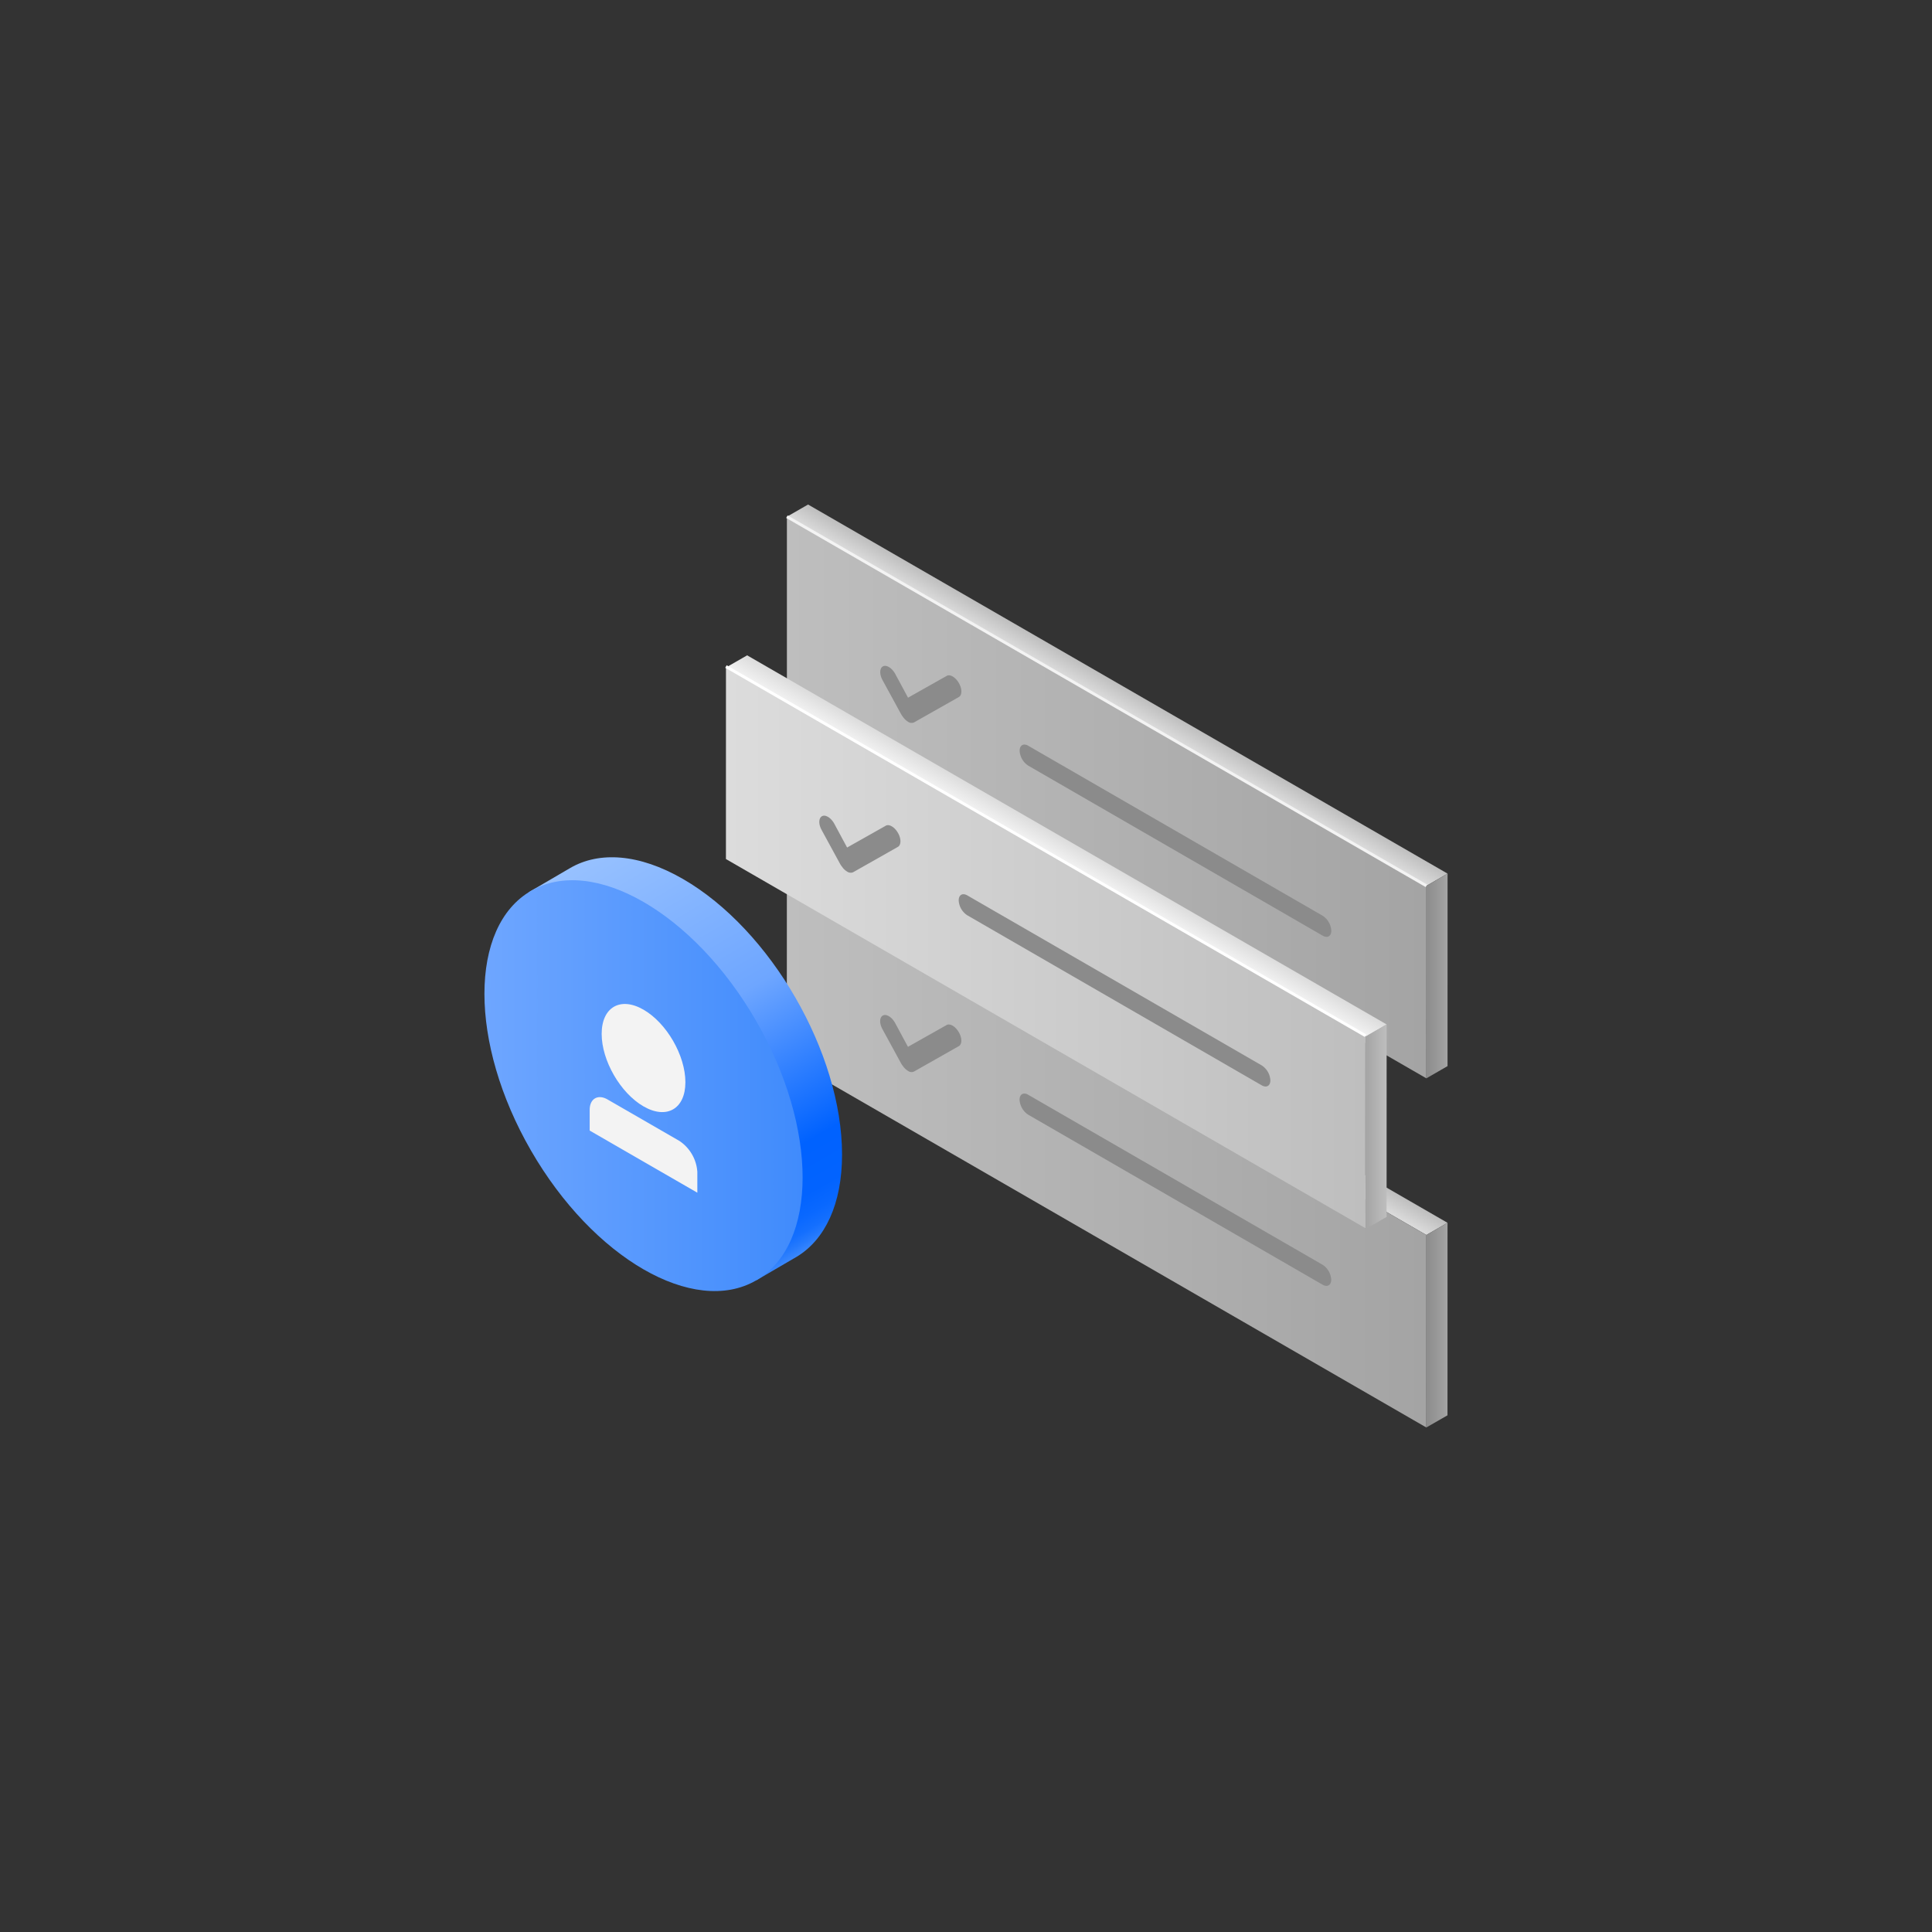 <svg id="Objects" xmlns="http://www.w3.org/2000/svg" xmlns:xlink="http://www.w3.org/1999/xlink" width="500" height="500" viewBox="0 0 500 500"><rect x="0" y="0" width="500" height="500" fill="#333333" stroke="none"/><defs><style>.cls-1{fill:url(#linear-gradient);}.cls-2{fill:url(#linear-gradient-2);}.cls-3{fill:url(#linear-gradient-3);}.cls-4{fill:#8b8b8b;}.cls-5{fill:url(#linear-gradient-4);}.cls-6{fill:url(#linear-gradient-5);}.cls-7{fill:url(#linear-gradient-6);}.cls-8{fill:url(#linear-gradient-7);}.cls-9{fill:url(#linear-gradient-8);}.cls-10{fill:#f3f3f3;}.cls-11{fill:url(#linear-gradient-9);}.cls-12{fill:url(#linear-gradient-10);}.cls-13{fill:url(#linear-gradient-11);}.cls-14,.cls-15{fill:none;stroke-width:0.75px;}.cls-14{stroke:#fff;stroke-miterlimit:10;}.cls-15{stroke:#f3f3f3;}</style><linearGradient id="linear-gradient" x1="287.75" y1="272.65" x2="290.5" y2="267.89" gradientUnits="userSpaceOnUse"><stop offset="0" stop-color="#dcdcdc"/><stop offset="1" stop-color="#bebebe"/></linearGradient><linearGradient id="linear-gradient-2" x1="369.13" y1="342.94" x2="374.62" y2="342.94" gradientUnits="userSpaceOnUse"><stop offset="0" stop-color="#8c8c8c"/><stop offset="1" stop-color="#a4a4a4"/></linearGradient><linearGradient id="linear-gradient-3" x1="203.63" y1="296.76" x2="369.14" y2="296.76" gradientUnits="userSpaceOnUse"><stop offset="0" stop-color="#bebebe"/><stop offset="1" stop-color="#a4a4a4"/></linearGradient><linearGradient id="linear-gradient-4" x1="287.77" y1="182.29" x2="290.51" y2="177.53" xlink:href="#linear-gradient"/><linearGradient id="linear-gradient-5" x1="369.14" y1="252.58" x2="374.63" y2="252.58" xlink:href="#linear-gradient-2"/><linearGradient id="linear-gradient-6" x1="203.65" y1="206.4" x2="369.15" y2="206.4" xlink:href="#linear-gradient-3"/><linearGradient id="linear-gradient-7" x1="215.04" y1="320.2" x2="156.79" y2="219.31" gradientUnits="userSpaceOnUse"><stop offset="0" stop-color="#408bfc"/><stop offset="0" stop-color="#3b88fc"/><stop offset="0.02" stop-color="#257afd"/><stop offset="0.04" stop-color="#146ffe"/><stop offset="0.07" stop-color="#0968ff"/><stop offset="0.11" stop-color="#0263ff"/><stop offset="0.21" stop-color="#0062ff"/><stop offset="0.57" stop-color="#6ea6ff"/><stop offset="1" stop-color="#97c1ff"/></linearGradient><linearGradient id="linear-gradient-8" x1="125.37" y1="280.97" x2="207.72" y2="280.97" gradientTransform="translate(162.8 -45.63) rotate(30)" gradientUnits="userSpaceOnUse"><stop offset="0" stop-color="#6ea6ff"/><stop offset="1" stop-color="#408bfc"/></linearGradient><linearGradient id="linear-gradient-9" x1="272" y1="221.31" x2="274.74" y2="216.56" gradientUnits="userSpaceOnUse"><stop offset="0" stop-color="#f3f3f3"/><stop offset="1" stop-color="#dcdcdc"/></linearGradient><linearGradient id="linear-gradient-10" x1="353.37" y1="291.61" x2="358.86" y2="291.61" gradientUnits="userSpaceOnUse"><stop offset="0" stop-color="#a4a4a4"/><stop offset="1" stop-color="#bebebe"/></linearGradient><linearGradient id="linear-gradient-11" x1="187.87" y1="245.17" x2="353.38" y2="245.17" gradientUnits="userSpaceOnUse"><stop offset="0" stop-color="#dcdcdc"/><stop offset="1" stop-color="#bebebe"/></linearGradient></defs><polygon class="cls-1" points="369.14 319.61 374.62 316.46 209.12 220.93 203.64 224.09 369.14 319.61"/><polygon class="cls-2" points="374.61 366.28 374.62 316.46 369.14 319.61 369.13 369.43 374.61 366.28"/><polygon class="cls-3" points="369.13 369.43 203.63 273.9 203.64 224.09 369.14 319.61 369.13 369.43"/><path class="cls-4" d="M233.14,275.09a5.19,5.19,0,0,0,.54.81,4.39,4.39,0,0,0,1.31,1.25,1.55,1.55,0,0,0,1.56.16l11.58-6.56c.88-.49.89-2.12,0-3.63s-2.28-2.33-3.15-1.84l-10,5.64-3.3-6.13c-.82-1.53-2.23-2.43-3.15-2s-1,2-.16,3.54Z"/><path class="cls-4" d="M342.29,327.32l-76.2-44c-1.23-.71-2.23-.13-2.23,1.29a5,5,0,0,0,2.23,3.87l76.2,44c1.23.71,2.23.13,2.23-1.29A4.93,4.93,0,0,0,342.29,327.32Z"/><polygon class="cls-5" points="369.15 229.25 374.63 226.09 209.13 130.57 203.65 133.72 369.15 229.25"/><polygon class="cls-6" points="374.62 275.91 374.63 226.09 369.15 229.25 369.14 279.07 374.62 275.91"/><polygon class="cls-7" points="369.14 279.07 203.65 183.54 203.65 133.72 369.15 229.25 369.14 279.07"/><path class="cls-4" d="M233.15,184.73a6,6,0,0,0,.54.81,4.39,4.39,0,0,0,1.31,1.25,1.59,1.59,0,0,0,1.57.16l11.58-6.56c.87-.5.88-2.12,0-3.63s-2.28-2.34-3.15-1.84l-10,5.64-3.3-6.13c-.83-1.53-2.24-2.43-3.15-2s-1,2-.17,3.55Z"/><path class="cls-4" d="M342.31,237l-76.2-44c-1.23-.71-2.23-.13-2.23,1.29a4.93,4.93,0,0,0,2.23,3.86l76.2,44c1.23.72,2.23.14,2.23-1.28A4.93,4.93,0,0,0,342.31,237Z"/><path class="cls-8" d="M151.88,252.09l43.86,79.25,10.51-6.13c7.22-4.4,11.67-13.53,11.67-26.42,0-26.26-18.43-58.19-41.17-71.31-11.38-6.57-21.68-7.18-29.13-2.87l-10.75,6.28Z"/><ellipse class="cls-9" cx="166.54" cy="280.97" rx="33.62" ry="58.22" transform="translate(-118.17 120.91) rotate(-30)"/><path class="cls-10" d="M177.38,280.08c0,6.9-4.85,9.71-10.84,6.25s-10.83-11.85-10.83-18.76,4.85-9.72,10.84-6.26S177.38,273.16,177.38,280.08Z"/><path class="cls-10" d="M175.83,295.27l-18.58-10.72c-2.5-1.45-4.64-.22-4.64,2.68v5.36l27.86,16.08v-5.36A10.46,10.46,0,0,0,175.83,295.27Z"/><polygon class="cls-11" points="353.38 268.28 358.86 265.12 193.36 169.6 187.88 172.75 353.38 268.28"/><polygon class="cls-12" points="358.85 314.94 358.86 265.12 353.38 268.28 353.37 318.09 358.85 314.94"/><polygon class="cls-13" points="353.37 317.85 187.87 222.32 187.88 172.5 353.38 268.03 353.37 317.85"/><path class="cls-4" d="M217.38,223.51a5.32,5.32,0,0,0,.54.8,4.15,4.15,0,0,0,1.31,1.25,1.6,1.6,0,0,0,1.57.17l11.58-6.56c.87-.5.88-2.13,0-3.64s-2.28-2.33-3.15-1.83l-10,5.64-3.3-6.13c-.83-1.53-2.24-2.44-3.15-2s-1,2-.17,3.54Z"/><path class="cls-4" d="M326.54,275.73l-76.2-44c-1.24-.71-2.23-.14-2.23,1.29a4.9,4.9,0,0,0,2.23,3.86l76.19,44c1.24.71,2.24.14,2.24-1.29A4.93,4.93,0,0,0,326.54,275.73Z"/><line class="cls-14" x1="187.88" y1="172.5" x2="353.38" y2="268.03"/><line class="cls-15" x1="203.65" y1="133.72" x2="369.15" y2="229.25"/></svg>